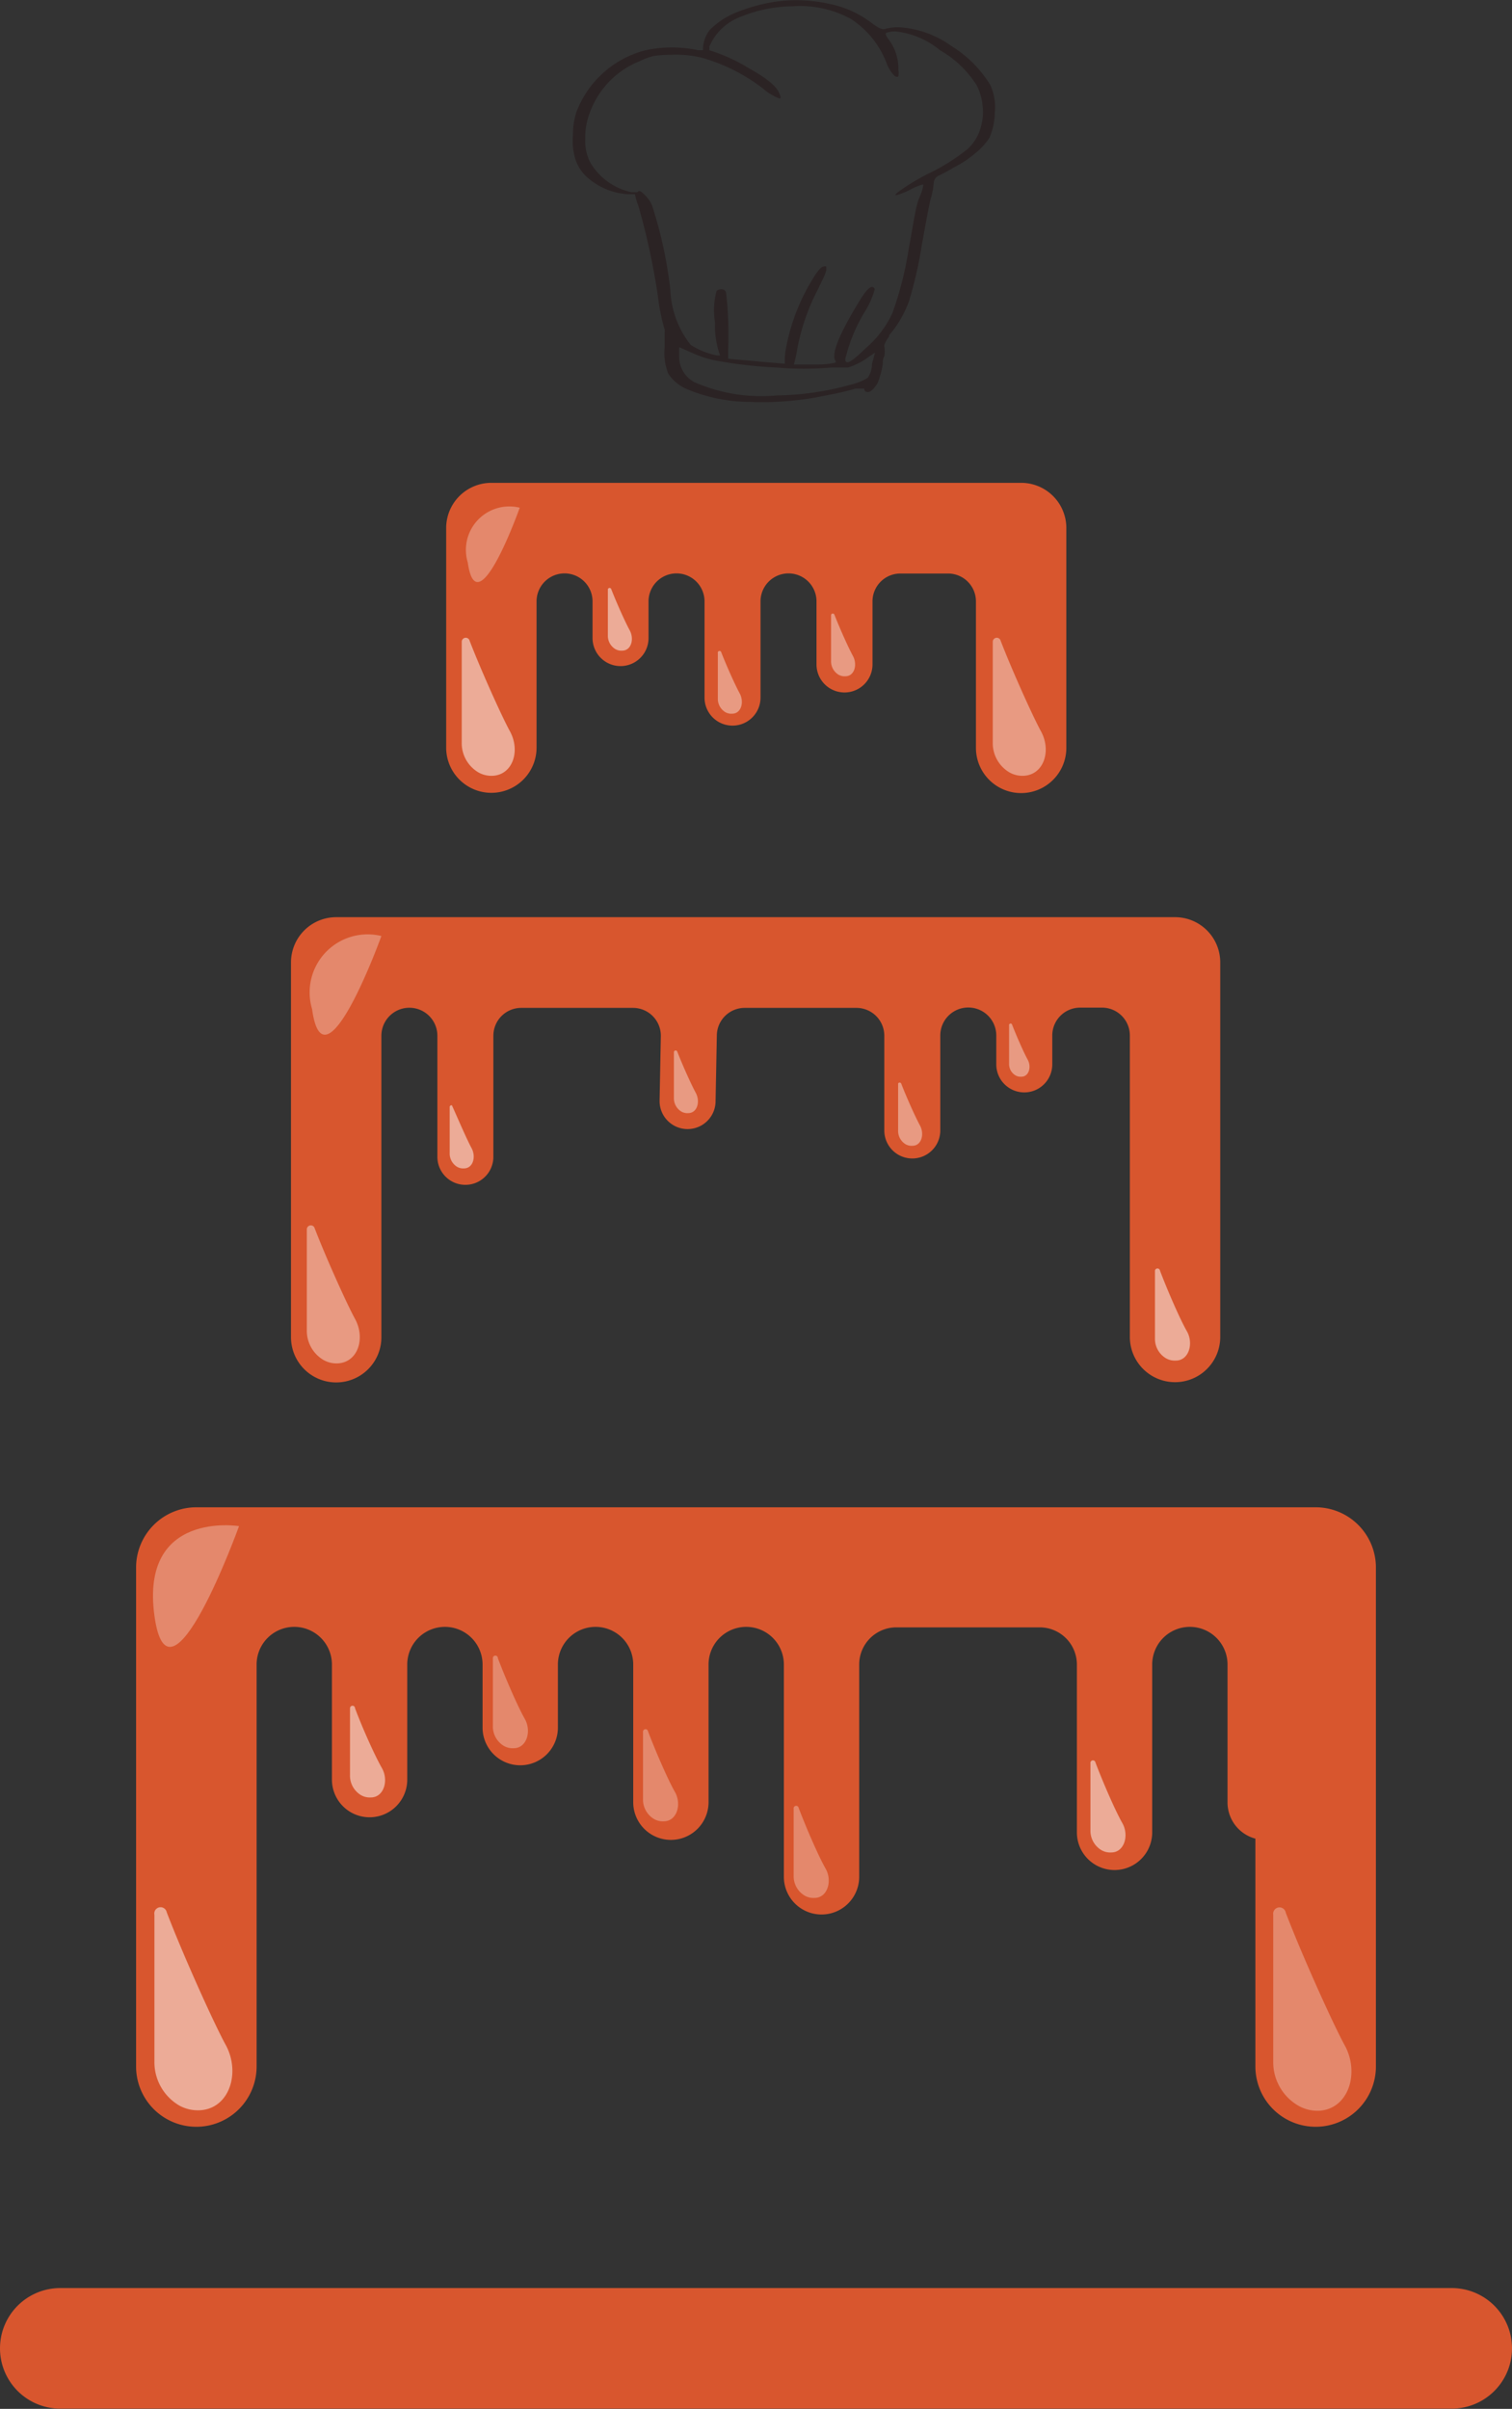 <svg xmlns="http://www.w3.org/2000/svg" viewBox="0 0 60.22 95.89"><rect x="0" y="0" width="60.22" height="95.89" fill="#333333" stroke="none"/><defs><style>.cls-1{fill:#d8562e;}.cls-2{fill:none;}.cls-3{fill:#2b2324;}.cls-4,.cls-5,.cls-6{fill:#fff;}.cls-4{opacity:0.5;}.cls-5{opacity:0.3;}.cls-6{opacity:0.4;}</style></defs><title>marca</title><g id="Camada_2" data-name="Camada 2"><g id="Camada_1-2" data-name="Camada 1"><path class="cls-1" d="M57.82,91.08H2.4a2.4,2.4,0,0,0,0,4.8H57.82a2.4,2.4,0,0,0,0-4.8Z"/><path class="cls-1" d="M52.4,60H7.82a2.4,2.4,0,0,0-2.4,2.4V82.26a2.4,2.4,0,0,0,4.8,0v-16a1.48,1.48,0,0,1,3,0v4.58a1.48,1.48,0,1,0,3,0V66.26a1.48,1.48,0,0,1,3,0h0v2.51h0a1.48,1.48,0,0,0,3,0h0V66.26h0a1.48,1.48,0,0,1,3,0h0v5.48h0a1.48,1.48,0,0,0,3,0h0V66.26h0a1.48,1.48,0,0,1,3,0h0v8.45h0a1.48,1.48,0,0,0,3,0h0V66.26h0a1.48,1.48,0,0,1,1.48-1.48H41.4a1.48,1.48,0,0,1,1.49,1.48v6.68a1.48,1.48,0,1,0,3,0V66.26a1.48,1.48,0,0,1,3,0v5.48A1.49,1.49,0,0,0,50,73.19v9.07a2.4,2.4,0,0,0,4.8,0V62.37A2.4,2.4,0,0,0,52.4,60Z"/><path class="cls-1" d="M46.83,36.51H13.39a1.8,1.8,0,0,0-1.8,1.8V53.23a1.8,1.8,0,1,0,3.6,0v-12a1.11,1.11,0,1,1,2.23,0l0,4.82a1.11,1.11,0,0,0,2.23,0l0-4.82a1.11,1.11,0,0,1,1.11-1.11h4.45a1.11,1.11,0,0,1,1.11,1.11l-.05,2.6a1.11,1.11,0,1,0,2.23,0l.05-2.6a1.11,1.11,0,0,1,1.11-1.11h4.45a1.11,1.11,0,0,1,1.11,1.11V45a1.11,1.11,0,0,0,2.23,0V41.22a1.11,1.11,0,1,1,2.23,0l0,1.15a1.11,1.11,0,1,0,2.23,0l0-1.15A1.11,1.11,0,0,1,43,40.11h.88A1.11,1.11,0,0,1,45,41.22v12a1.8,1.8,0,1,0,3.6,0V38.31A1.8,1.8,0,0,0,46.83,36.51Z"/><path class="cls-1" d="M40.66,19.22H19.57a1.8,1.8,0,0,0-1.8,1.8v8.74a1.8,1.8,0,0,0,3.6,0V23.94a1.11,1.11,0,0,1,2.23,0l0,1.46a1.11,1.11,0,0,0,2.23,0l0-1.46a1.11,1.11,0,0,1,2.23,0l0,3.83a1.11,1.11,0,1,0,2.23,0l0-3.83a1.11,1.11,0,0,1,2.23,0v2.51a1.11,1.11,0,1,0,2.23,0V23.94a1.11,1.11,0,0,1,1.11-1.11h1.9a1.11,1.11,0,0,1,1.11,1.11v5.83a1.8,1.8,0,0,0,3.6,0V21A1.8,1.8,0,0,0,40.66,19.22Z"/><path class="cls-2" d="M34.11,14.54a2.44,2.44,0,0,1-.4.16q-.17,0-.19,0s-.18-.05-.48,0a13,13,0,0,1-2.17,0,17.77,17.77,0,0,1-2.38-.27,4.22,4.22,0,0,1-1-.32l-.5-.22,0,.39a1.14,1.14,0,0,0,.6,1,6.64,6.64,0,0,0,3.3.53,11.38,11.38,0,0,0,2.94-.43,2.3,2.3,0,0,0,.67-.27,1,1,0,0,0,.17-.56l.06-.37-.27.18A2.37,2.37,0,0,1,34.11,14.54Z"/><path class="cls-3" d="M39.44,3.38a4.71,4.71,0,0,0-1.55-1.55,4,4,0,0,0-2-.74,1.74,1.74,0,0,0-.63.06q-.15.07-.55-.24a4.1,4.1,0,0,0-1.7-.76A6,6,0,0,0,31,.05a7,7,0,0,0-1.71.46,3.15,3.15,0,0,0-1,.66A1.22,1.22,0,0,0,28,2l-.19,0A5,5,0,0,0,25.71,2a4,4,0,0,0-2.76,2.48,2.91,2.91,0,0,0-.13.86,2.67,2.67,0,0,0,.06.87,1.65,1.65,0,0,0,.58.91A2.66,2.66,0,0,0,25,7.73l.29,0a2.78,2.78,0,0,0,.14.48,27.73,27.73,0,0,1,.77,3.56,8.17,8.17,0,0,0,.27,1.35.66.66,0,0,1,0,.14s0,.09,0,.14,0,.26,0,.43a2.22,2.22,0,0,0,.15,1.05,1.65,1.65,0,0,0,.74.61A6.58,6.58,0,0,0,29.9,16,12.28,12.28,0,0,0,33,15.72a10.4,10.4,0,0,0,1.07-.25l.18,0,.11,0h.06a0,0,0,0,1,0,0,.13.13,0,0,0,.09.13q.19.06.45-.36a4,4,0,0,0,.2-.74c0-.12,0-.23.06-.32a1.05,1.05,0,0,0,0-.4c0-.07.05-.2.19-.38l0-.05A4.41,4.41,0,0,0,36.2,12a16.19,16.19,0,0,0,.51-2.22q.23-1.3.34-1.8a3.3,3.3,0,0,0,.14-.7A.33.33,0,0,1,37.37,7,6.92,6.92,0,0,0,38,6.66a4.1,4.1,0,0,0,.83-.55,2.6,2.6,0,0,0,.58-.63,2.6,2.6,0,0,0,.21-1A2.1,2.1,0,0,0,39.44,3.38ZM34.73,14.48a1,1,0,0,1-.17.56,2.3,2.3,0,0,1-.67.27,11.38,11.38,0,0,1-2.94.43,6.64,6.64,0,0,1-3.3-.53,1.14,1.14,0,0,1-.6-1l0-.39.5.22a4.22,4.22,0,0,0,1,.32,17.77,17.77,0,0,0,2.38.27,13,13,0,0,0,2.17,0q.46,0,.48,0s.08,0,.19,0a2.44,2.44,0,0,0,.4-.16,2.37,2.37,0,0,0,.41-.25l.27-.18ZM39.08,5a1.83,1.83,0,0,1-.54.93A7.9,7.9,0,0,1,37,6.9a8.59,8.59,0,0,0-1.21.73c-.08.06-.12.1-.13.13s.15,0,.56-.19a2.18,2.18,0,0,1,.55-.23s0,.19-.15.52-.23,1-.42,2a13.78,13.78,0,0,1-.66,2.61,4.08,4.08,0,0,1-1.06,1.39q-.57.56-.72.56t-.06-.26a6.54,6.54,0,0,1,.73-1.73,3.36,3.36,0,0,0,.41-.92q-.14-.32-.64.52Q33,14,33.28,14.37a.15.15,0,0,1,0,.06s-.22.07-.66.08c-.26,0-.59,0-1,0h0a6,6,0,0,0,.13-.6,8.49,8.49,0,0,1,.82-2.38l.23-.48a1.71,1.71,0,0,0,.11-.29c0-.08,0-.13,0-.15a.15.15,0,0,0-.11,0q-.15,0-.53.66a8,8,0,0,0-.95,2.51,2.58,2.58,0,0,0-.06.7v0l-.82-.07L29,14.28v-.35a14.8,14.8,0,0,0-.08-2.27.17.17,0,0,0-.14-.14.29.29,0,0,0-.24.06,2.91,2.91,0,0,0-.06,1.27,3.39,3.39,0,0,0,.2,1.3s0,0-.12,0a3,3,0,0,1-1.05-.42,3.74,3.74,0,0,1-.81-2.18A17.2,17.2,0,0,0,26,8.27a1,1,0,0,0-.18-.35,1.64,1.64,0,0,0-.26-.27q-.12-.09-.17,0h0l-.24,0a2.5,2.5,0,0,1-1.65-1.2,1.88,1.88,0,0,1-.19-.91,2.74,2.74,0,0,1,.18-1.05,3.48,3.48,0,0,1,2-2.06,2.53,2.53,0,0,1,.54-.2,5.07,5.07,0,0,1,.7-.05,4.47,4.47,0,0,1,1.23.12,7.21,7.21,0,0,1,2.41,1.21,2.23,2.23,0,0,0,.67.41q.1,0,0-.19-.13-.41-1.19-1A7,7,0,0,0,28.25,2a.46.46,0,0,0,0-.14A2.17,2.17,0,0,1,29.47.68a5.64,5.64,0,0,1,2.1-.43A4.22,4.22,0,0,1,33.9.76a3.65,3.65,0,0,1,1.42,1.78,1.36,1.36,0,0,0,.32.49q.12.06.14,0a.68.68,0,0,0,0-.25,1.91,1.91,0,0,0-.38-1.2q-.16-.21-.11-.27s.15-.06.37-.06A3.34,3.34,0,0,1,37.44,2a4.2,4.2,0,0,1,1.45,1.38,2.1,2.1,0,0,1,.24.8A2.14,2.14,0,0,1,39.08,5Z"/><path class="cls-4" d="M6.15,76.22v5.85a2,2,0,0,0,1,1.75A1.54,1.54,0,0,0,8,84c1.14-.09,1.58-1.49,1-2.58-.44-.79-1.69-3.55-2.36-5.3A.23.23,0,0,0,6.15,76.22Z"/><path class="cls-5" d="M50.71,76.22v5.85a2,2,0,0,0,1,1.75,1.54,1.54,0,0,0,.86.2c1.14-.09,1.58-1.49,1-2.58-.44-.79-1.69-3.55-2.36-5.3A.23.23,0,0,0,50.71,76.22Z"/><path class="cls-4" d="M13.94,68v2.66a.9.9,0,0,0,.44.8.7.7,0,0,0,.39.09c.52,0,.72-.68.44-1.17S14.44,68.8,14.14,68A.1.1,0,0,0,13.94,68Z"/><path class="cls-5" d="M19.63,66V68.7a.9.9,0,0,0,.44.8.7.7,0,0,0,.39.09c.52,0,.72-.68.44-1.17s-.77-1.62-1.07-2.41A.1.1,0,0,0,19.63,66Z"/><path class="cls-5" d="M25.61,68.95v2.66a.9.9,0,0,0,.44.8.7.7,0,0,0,.39.09c.52,0,.72-.68.44-1.17s-.77-1.62-1.07-2.41A.1.1,0,0,0,25.61,68.95Z"/><path class="cls-5" d="M31.61,72v2.66a.9.9,0,0,0,.44.8.7.7,0,0,0,.39.09c.52,0,.72-.68.44-1.17s-.77-1.62-1.07-2.41A.1.1,0,0,0,31.61,72Z"/><path class="cls-4" d="M43.43,70.19v2.66a.9.9,0,0,0,.44.8.7.7,0,0,0,.39.09c.52,0,.72-.68.44-1.17s-.77-1.62-1.07-2.41A.1.1,0,0,0,43.43,70.19Z"/><path class="cls-6" d="M12.22,48.94v4a1.35,1.35,0,0,0,.67,1.2,1.05,1.05,0,0,0,.59.13c.78-.06,1.08-1,.66-1.77-.3-.54-1.16-2.44-1.62-3.64A.16.16,0,0,0,12.22,48.94Z"/><path class="cls-4" d="M18.39,25.55v4a1.35,1.35,0,0,0,.67,1.2,1.05,1.05,0,0,0,.59.13c.78-.06,1.08-1,.66-1.77-.3-.54-1.16-2.44-1.62-3.64A.16.16,0,0,0,18.39,25.55Z"/><path class="cls-6" d="M39.54,25.55v4a1.35,1.35,0,0,0,.67,1.2,1.05,1.05,0,0,0,.59.13c.78-.06,1.08-1,.66-1.77-.3-.54-1.16-2.44-1.62-3.64A.16.16,0,0,0,39.54,25.55Z"/><path class="cls-4" d="M46,50.61v2.66a.9.9,0,0,0,.44.8.7.7,0,0,0,.39.09c.52,0,.72-.68.44-1.17s-.77-1.62-1.07-2.41A.1.1,0,0,0,46,50.61Z"/><path class="cls-4" d="M17.91,44.07v1.83a.62.62,0,0,0,.3.55.48.48,0,0,0,.27.06c.36,0,.49-.46.3-.81S18.26,44.58,18,44A.07.07,0,0,0,17.91,44.07Z"/><path class="cls-4" d="M24.21,23.46v1.83a.62.62,0,0,0,.3.55.48.48,0,0,0,.27.06c.36,0,.49-.46.3-.81s-.53-1.11-.74-1.65A.07.07,0,0,0,24.21,23.46Z"/><path class="cls-6" d="M28.59,26V27.8a.62.62,0,0,0,.3.55.48.48,0,0,0,.27.06c.36,0,.49-.46.3-.81s-.53-1.11-.74-1.65A.07.07,0,0,0,28.59,26Z"/><path class="cls-6" d="M33.1,24.48v1.83a.62.62,0,0,0,.3.55.48.48,0,0,0,.27.06c.36,0,.49-.46.3-.81s-.53-1.11-.74-1.65A.07.07,0,0,0,33.1,24.48Z"/><path class="cls-6" d="M26.84,41.88V43.7a.62.62,0,0,0,.3.55.48.48,0,0,0,.27.06c.36,0,.49-.46.3-.81s-.53-1.11-.74-1.65A.07.07,0,0,0,26.84,41.88Z"/><path class="cls-6" d="M35.77,43.13V45a.62.62,0,0,0,.3.55.48.48,0,0,0,.27.06c.36,0,.49-.46.3-.81s-.53-1.11-.74-1.65A.07.07,0,0,0,35.77,43.13Z"/><path class="cls-6" d="M40.19,40.82v1.53a.52.52,0,0,0,.26.46.4.4,0,0,0,.23.05c.3,0,.41-.39.25-.68s-.44-.93-.62-1.39A.06.06,0,0,0,40.19,40.82Z"/><path class="cls-5" d="M9.52,60.75s-3.94-.64-3.37,3.56S9.52,60.75,9.52,60.75Z"/><path class="cls-5" d="M15.19,37.26a2.31,2.31,0,0,0-2.76,2.91C12.9,43.6,15.19,37.26,15.19,37.26Z"/><path class="cls-5" d="M20.7,20.21a1.73,1.73,0,0,0-2.07,2.18C19,25,20.7,20.21,20.7,20.21Z"/></g></g></svg>